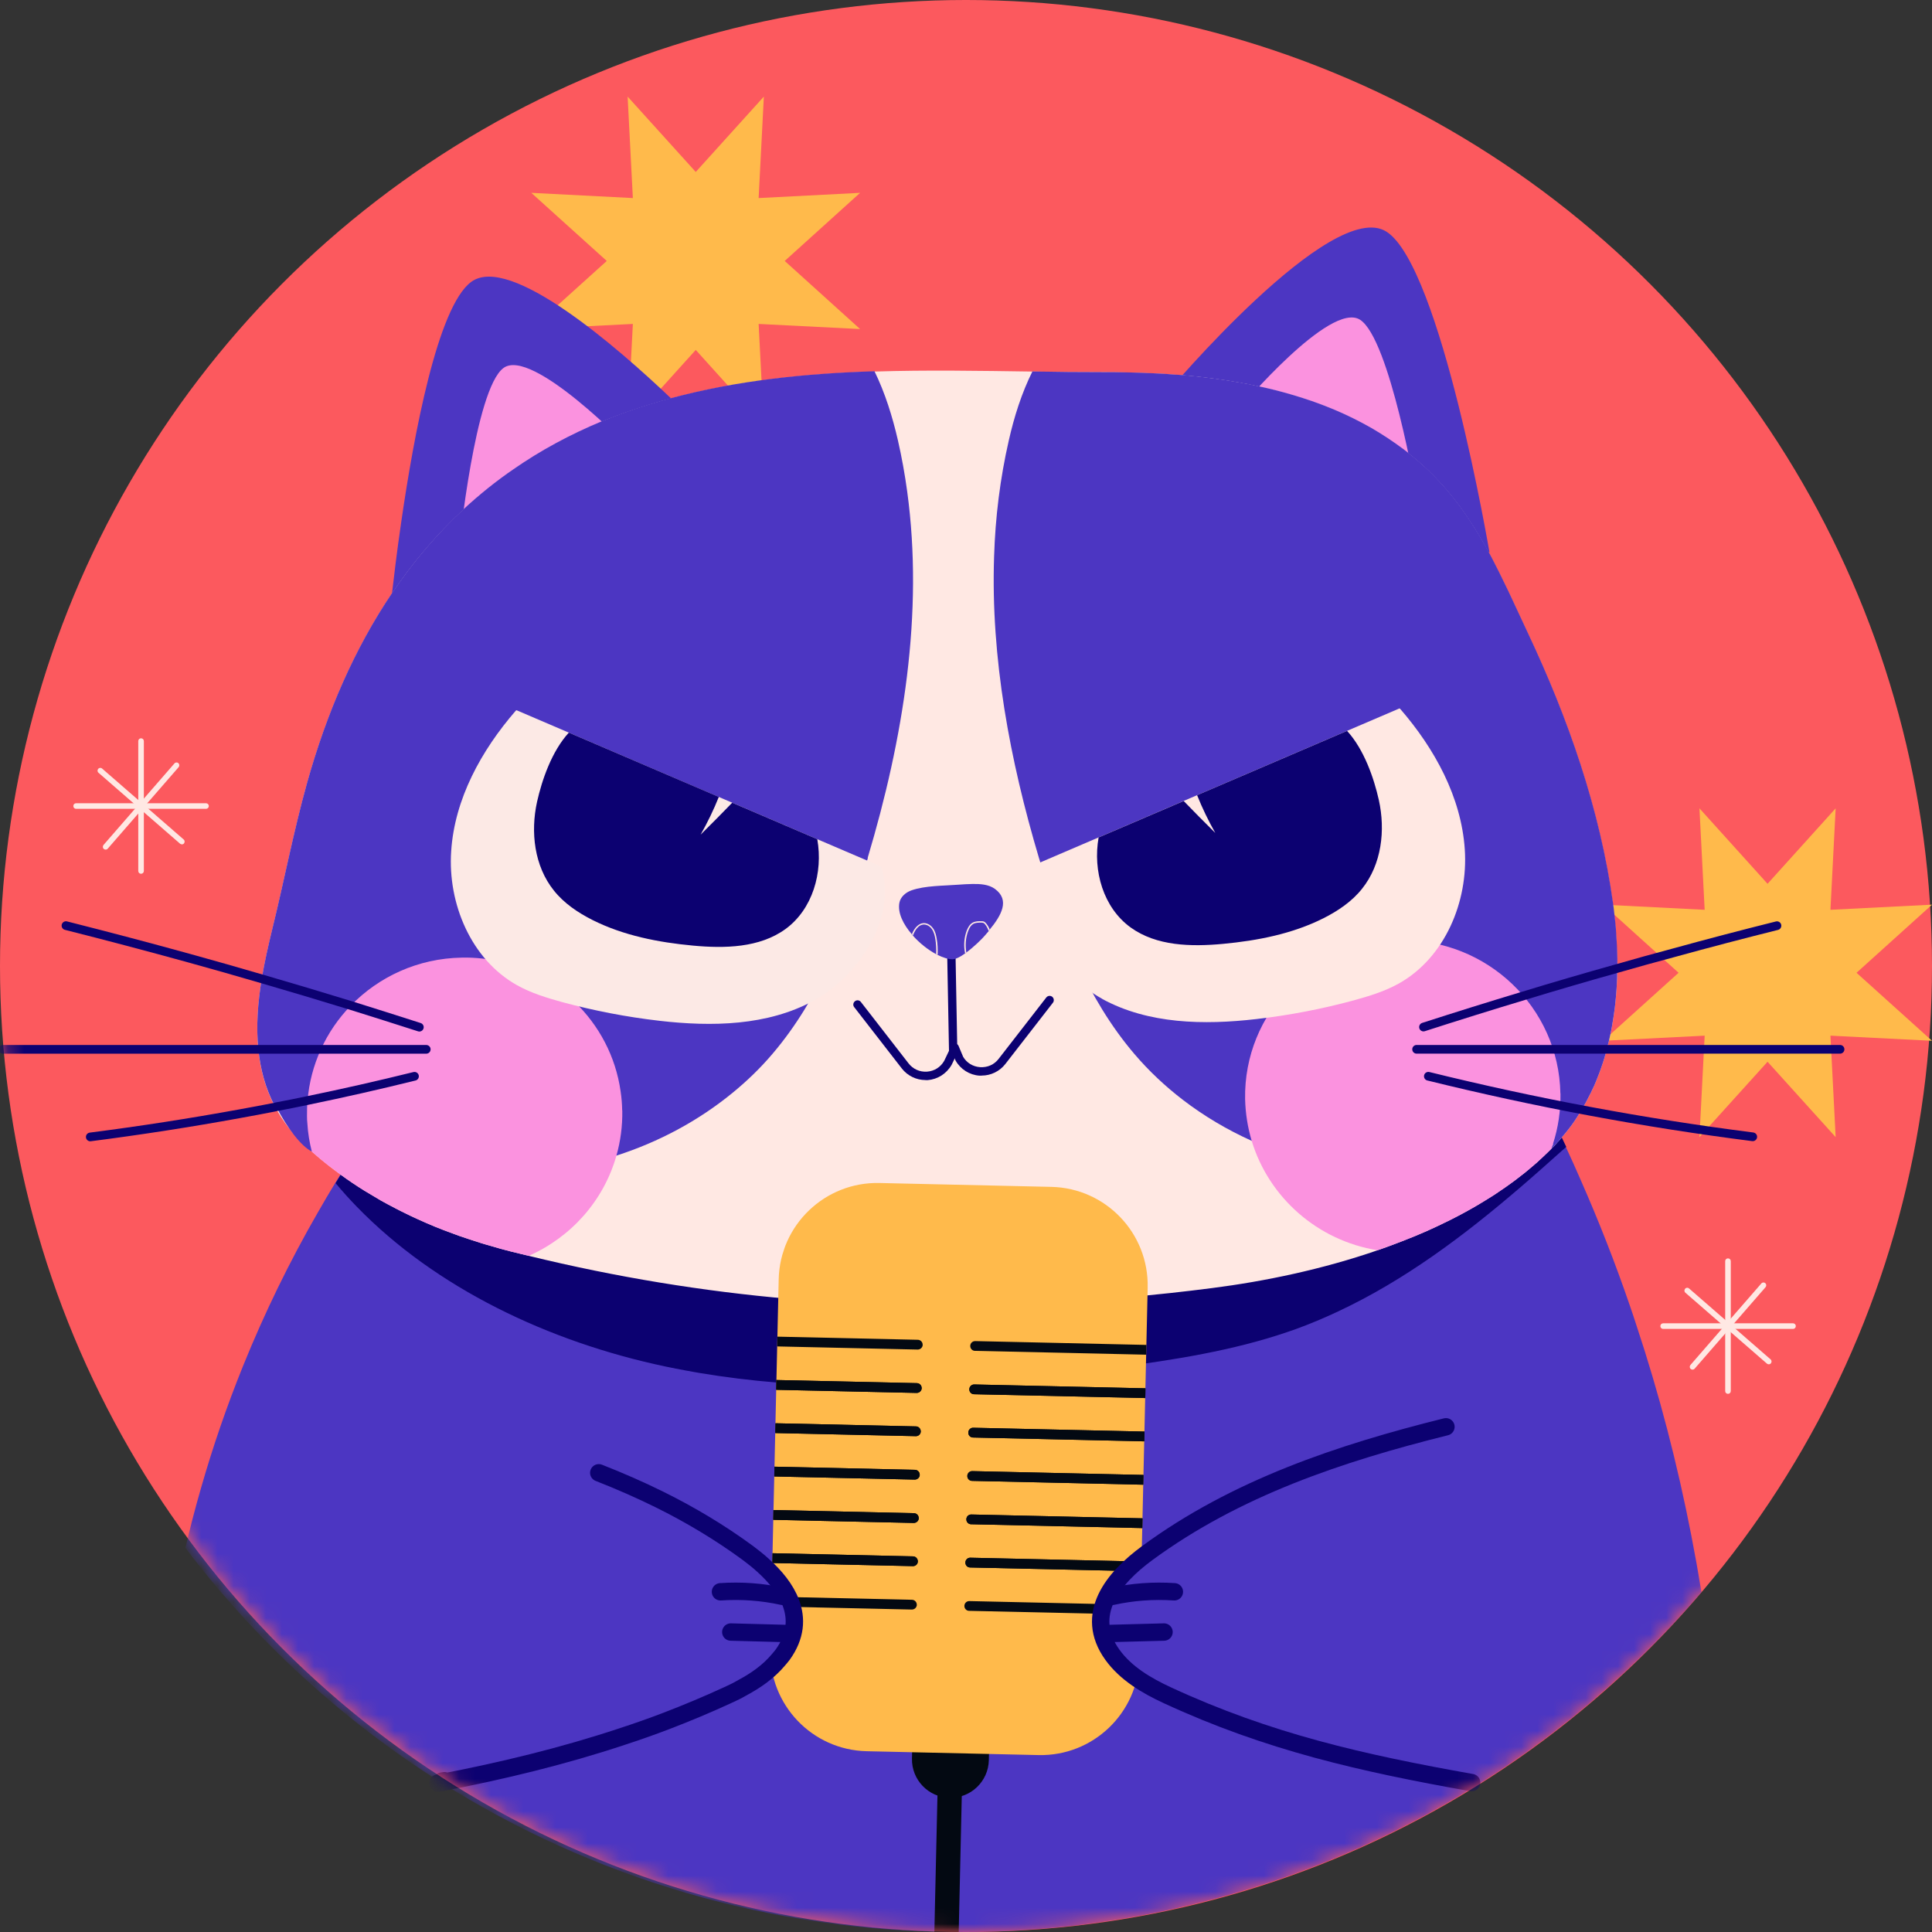 <svg width="120" height="120" viewBox="0 0 120 120" fill="none" xmlns="http://www.w3.org/2000/svg">
<rect x="0" y="0" width="120" height="120" fill="#333333" stroke="none"/>
<circle cx="60" cy="60" r="60" fill="#FC595E"/>
<path d="M43.214 10.681L47.444 6L47.12 12.302L53.422 11.978L48.74 16.208L53.422 20.438L47.12 20.12L47.444 26.422L43.214 21.734L38.983 26.422L39.308 20.12L33 20.438L37.687 16.208L33 11.978L39.308 12.302L38.983 6L43.214 10.681Z" fill="#FFBA4B"/>
<path d="M109.786 54.894L114.016 50.207L113.692 56.509L120 56.191L115.312 60.421L120 64.645L113.692 64.327L114.016 70.629L109.786 65.947L105.556 70.629L105.88 64.327L99.578 64.645L104.26 60.421L99.578 56.191L105.88 56.509L105.556 50.207L109.786 54.894Z" fill="#FFBA4B"/>
<mask id="mask0_5486_123418" style="mask-type:alpha" maskUnits="userSpaceOnUse" x="0" y="0" width="120" height="120">
<circle cx="60" cy="60" r="60" fill="#D9D9D9"/>
</mask>
<g mask="url(#mask0_5486_123418)">
<path d="M105.695 98.875C103.641 101.282 101.39 103.527 98.977 105.581C98.404 106.073 97.825 106.554 97.229 107.017C95.435 108.44 93.555 109.759 91.593 110.969C86.344 114.227 80.54 116.698 74.36 118.22C69.672 119.389 64.76 120.002 59.702 120.002C47.828 120.002 36.763 116.605 27.435 110.732H27.354C27.354 110.732 27.4 110.732 27.412 110.72C21.261 106.843 15.873 101.895 11.516 96.143C11.655 95.547 11.805 94.957 11.955 94.361C12.123 93.724 12.291 93.088 12.476 92.457C13.211 89.882 14.085 87.347 15.092 84.853C16.417 81.578 17.968 78.384 19.75 75.293C19.762 75.265 19.779 75.242 19.797 75.213C20.126 74.634 20.468 74.055 20.815 73.488C20.925 73.309 21.035 73.129 21.145 72.956C21.515 72.354 21.891 71.764 22.285 71.179C23.089 69.947 23.94 68.743 24.819 67.557L38.54 67.771L45.501 67.875L73.445 68.303L77.328 68.361L96.396 68.656C96.483 68.575 96.188 69.269 96.274 69.189C96.419 69.478 96.564 69.767 96.697 70.062C96.789 70.253 96.882 70.45 96.975 70.647C97.067 70.844 97.16 71.04 97.258 71.243C97.57 71.92 97.883 72.597 98.172 73.274C99.301 75.832 100.319 78.43 101.222 81.063C101.367 81.485 101.511 81.902 101.644 82.325C103.068 86.612 104.196 90.97 105.053 95.385C105.278 96.543 105.487 97.7 105.678 98.869L105.695 98.875Z" fill="#4C36C2"/>
<path d="M97.269 71.249C97.171 71.335 97.079 71.422 96.98 71.503C96.118 72.273 95.256 73.043 94.376 73.795C90.916 76.763 87.241 79.524 83.086 81.468C82.236 81.867 81.368 82.232 80.476 82.556C80.32 82.608 80.164 82.666 80.008 82.718C76.564 83.898 72.907 84.466 69.267 84.946C62.312 85.854 55.217 86.445 48.256 85.872H48.244C46.635 85.739 45.032 85.542 43.441 85.276C43.181 85.229 42.926 85.189 42.671 85.137H42.66C42.209 85.056 41.757 84.963 41.306 84.871C34.084 83.343 27.07 80.01 22.157 74.946C21.7 74.478 21.266 73.992 20.844 73.488C20.954 73.309 21.064 73.129 21.174 72.956C21.544 72.354 21.92 71.764 22.314 71.179C23.118 69.947 23.969 68.743 24.848 67.557L38.569 67.771L45.53 67.875L73.474 68.303L77.357 68.361L96.425 68.656C96.511 68.575 96.216 69.269 96.303 69.189C96.448 69.478 96.592 69.767 96.725 70.062C96.818 70.253 96.911 70.45 97.003 70.647C97.096 70.844 97.189 71.04 97.287 71.243L97.269 71.249Z" fill="#0C0171"/>
<path d="M43.58 26.621L42.318 27.35L24.246 37.812C24.246 37.812 24.281 37.459 24.35 36.846C24.46 35.891 24.645 34.311 24.917 32.454C25.71 26.974 27.186 19.052 29.263 17.512C31.653 15.736 38.366 21.592 41.676 24.74C42.833 25.845 43.574 26.615 43.574 26.615L43.58 26.621Z" fill="#4C36C2"/>
<path d="M28.521 33.963C28.521 33.963 29.499 24.172 31.27 22.858C33.035 21.544 39.1 27.84 39.1 27.84L28.521 33.963Z" fill="#FB92DF"/>
<path d="M92.514 34.31C92.514 34.31 89.505 16.568 86.12 14.392C82.734 12.217 72.457 24.433 72.457 24.433L92.514 34.31V34.31Z" fill="#4C36C2"/>
<path d="M87.978 30.758C87.978 30.758 86.328 21.053 84.477 19.861C82.625 18.669 77.006 25.353 77.006 25.353L87.978 30.758V30.758Z" fill="#FB92DF"/>
<path d="M100.453 60.154C100.453 60.576 100.436 61.004 100.407 61.427C100.378 61.809 100.349 62.185 100.303 62.561C100.286 62.7 100.268 62.839 100.245 62.978C100.216 63.186 100.187 63.394 100.147 63.597C100.147 63.597 100.147 63.608 100.147 63.62C100.106 63.857 100.06 64.089 100.008 64.32C100.008 64.338 100.008 64.355 99.996 64.366C99.967 64.523 99.933 64.679 99.886 64.829C99.857 64.951 99.829 65.067 99.799 65.182C99.707 65.541 99.603 65.9 99.475 66.253C99.429 66.386 99.389 66.513 99.337 66.641C99.337 66.664 99.325 66.687 99.314 66.704C99.256 66.861 99.192 67.022 99.128 67.173C99.059 67.358 98.972 67.538 98.885 67.711C98.845 67.804 98.804 67.896 98.752 67.983C98.596 68.307 98.428 68.614 98.237 68.926C98.156 69.065 98.069 69.204 97.983 69.343C97.786 69.661 97.566 69.962 97.329 70.257C97.219 70.396 97.109 70.523 96.993 70.657C96.929 70.749 96.843 70.842 96.761 70.929C96.733 70.957 96.709 70.981 96.686 71.015C96.582 71.131 96.472 71.241 96.362 71.345C96.229 71.484 96.096 71.611 95.957 71.739C95.847 71.849 95.737 71.953 95.621 72.051C95.523 72.155 95.419 72.248 95.309 72.335C95.205 72.422 95.101 72.514 94.996 72.601C94.979 72.618 94.962 72.636 94.945 72.647C94.788 72.775 94.644 72.896 94.481 73.018C94.204 73.237 93.926 73.446 93.637 73.648C93.399 73.816 93.162 73.978 92.919 74.14C92.746 74.256 92.572 74.366 92.398 74.47C92.236 74.569 92.068 74.673 91.901 74.771C91.883 74.788 91.866 74.8 91.843 74.811C91.617 74.945 91.391 75.072 91.154 75.205C90.795 75.408 90.425 75.599 90.055 75.784C89.58 76.021 89.088 76.252 88.602 76.472C88.168 76.663 87.734 76.843 87.283 77.016C87.098 77.091 86.907 77.161 86.716 77.236C86.334 77.381 85.952 77.525 85.558 77.659C82.162 78.833 78.568 79.586 75.258 80.008C74.407 80.118 73.568 80.216 72.723 80.309C70.189 80.587 67.671 80.795 65.172 80.922C54.327 81.501 43.726 80.656 32.852 78.006C32.459 77.913 32.066 77.815 31.672 77.716C31.279 77.618 30.891 77.508 30.503 77.392C30.283 77.335 30.069 77.265 29.855 77.201C29.415 77.063 28.975 76.918 28.536 76.767C28.397 76.721 28.264 76.663 28.131 76.617C27.384 76.351 26.655 76.05 25.937 75.72C25.683 75.604 25.434 75.489 25.191 75.367C24.983 75.269 24.774 75.159 24.56 75.049C24.404 74.968 24.259 74.892 24.109 74.811C23.808 74.655 23.507 74.482 23.218 74.302C23.027 74.192 22.836 74.077 22.645 73.961C22.136 73.643 21.649 73.319 21.169 72.966C21.146 72.948 21.117 72.931 21.1 72.913C20.891 72.763 20.683 72.607 20.475 72.445C20.099 72.155 19.734 71.849 19.381 71.536C19.248 71.432 19.115 71.311 18.993 71.201C18.177 70.442 17.558 69.627 17.101 68.776C17.089 68.753 17.072 68.73 17.061 68.707C16.482 67.601 16.169 66.415 16.048 65.194C15.897 63.776 16.013 62.306 16.256 60.813C16.424 59.812 16.65 58.805 16.893 57.804C17.645 54.755 18.229 51.659 19.08 48.621C20.29 44.298 22.014 40.317 24.346 36.862C25.637 34.941 27.118 33.193 28.808 31.631C29.774 30.74 30.804 29.906 31.904 29.154C33.564 28.002 35.387 27.013 37.378 26.185C38.043 25.913 38.738 25.653 39.449 25.416C39.988 25.236 40.537 25.069 41.075 24.912C41.272 24.86 41.475 24.802 41.672 24.75C45.821 23.639 50.057 23.211 54.316 23.078C57.568 22.974 60.831 23.032 64.107 23.078C65.611 23.107 67.104 23.118 68.603 23.118C69.002 23.118 69.402 23.118 69.807 23.13C70.559 23.142 71.323 23.171 72.081 23.211C72.226 23.211 72.37 23.228 72.515 23.24C72.822 23.257 73.14 23.28 73.447 23.304C74.309 23.379 75.165 23.477 76.022 23.605C76.224 23.639 76.427 23.662 76.629 23.703C77.162 23.79 77.694 23.888 78.215 24.01C78.371 24.044 78.527 24.079 78.684 24.114C79.338 24.264 79.986 24.444 80.622 24.64C80.819 24.698 81.022 24.768 81.213 24.831C81.363 24.878 81.508 24.93 81.652 24.982C82.48 25.277 83.284 25.613 84.071 26.006C84.436 26.185 84.8 26.382 85.159 26.585C85.877 27.001 86.565 27.459 87.231 27.962C87.306 28.02 87.387 28.084 87.462 28.141C87.532 28.193 87.601 28.251 87.671 28.309C87.769 28.384 87.862 28.465 87.96 28.546C88.336 28.865 88.695 29.195 89.03 29.536C89.204 29.715 89.378 29.895 89.545 30.074C89.603 30.138 89.661 30.207 89.719 30.277C89.829 30.398 89.933 30.52 90.037 30.653C90.141 30.78 90.246 30.902 90.344 31.035C90.442 31.162 90.541 31.289 90.639 31.417C90.83 31.683 91.021 31.949 91.2 32.221C91.49 32.649 91.762 33.083 92.022 33.529C92.167 33.778 92.311 34.032 92.445 34.287C92.555 34.484 92.659 34.686 92.763 34.889C92.867 35.091 92.971 35.294 93.075 35.502C93.278 35.913 93.48 36.324 93.683 36.746C94.082 37.591 94.481 38.453 94.892 39.339C97.392 44.645 99.36 50.264 100.17 56.091C100.205 56.329 100.234 56.566 100.257 56.809C100.274 56.948 100.291 57.075 100.303 57.208C100.332 57.457 100.355 57.712 100.367 57.966C100.384 58.215 100.401 58.475 100.413 58.724C100.413 58.805 100.425 58.892 100.425 58.973C100.442 59.367 100.448 59.766 100.436 60.159L100.453 60.154Z" fill="#FFE8E3"/>
<path d="M53.905 53.294C52.603 57.64 50.936 61.992 47.979 65.458C47.233 66.338 46.399 67.142 45.508 67.871C43.384 69.613 40.919 70.932 38.286 71.777C35.943 72.53 33.477 72.912 31.018 72.883C28.038 72.859 25.075 72.252 22.297 71.175C21.933 71.031 21.574 70.886 21.215 70.73C20.538 70.441 20.099 71.876 19.369 71.523C18.721 71.21 17.83 70.059 17.159 68.739C17.124 68.722 17.095 68.704 17.061 68.687C16.482 67.582 16.169 66.396 16.048 65.175C15.897 63.757 16.013 62.287 16.256 60.794C16.424 59.793 16.65 58.786 16.893 57.785C17.645 54.735 18.229 51.639 19.08 48.601C20.29 44.279 22.014 40.297 24.346 36.843C25.637 34.921 27.118 33.174 28.808 31.611C29.774 30.72 30.804 29.887 31.904 29.135C33.564 27.983 35.387 26.994 37.378 26.166C38.043 25.894 38.738 25.634 39.449 25.396C39.988 25.217 40.537 25.049 41.075 24.893C41.272 24.841 41.475 24.783 41.672 24.731C45.821 23.62 50.057 23.192 54.316 23.059C54.975 24.407 55.432 25.877 55.768 27.335C56.011 28.394 56.202 29.459 56.347 30.523C57.383 38.098 56.098 45.916 53.893 53.283L53.905 53.294Z" fill="#4C36C2"/>
<path d="M100.453 60.154C100.453 60.576 100.436 61.005 100.407 61.427C100.378 61.809 100.349 62.185 100.303 62.561C100.285 62.7 100.268 62.839 100.245 62.978C100.216 63.186 100.187 63.394 100.146 63.597C100.146 63.597 100.146 63.608 100.146 63.62C100.106 63.857 100.06 64.089 100.008 64.32C100.008 64.338 100.008 64.355 99.996 64.367C99.967 64.523 99.932 64.679 99.886 64.829C99.857 64.951 99.828 65.067 99.799 65.183C99.707 65.541 99.603 65.9 99.475 66.253C99.429 66.386 99.388 66.513 99.336 66.641C99.336 66.664 99.325 66.687 99.313 66.704C99.255 66.861 99.192 67.023 99.128 67.173C99.058 67.358 98.972 67.538 98.885 67.711C98.844 67.804 98.804 67.897 98.752 67.983C98.596 68.307 98.428 68.614 98.237 68.927C98.156 69.065 98.069 69.204 97.982 69.343C97.785 69.662 97.566 69.962 97.328 70.257C97.218 70.396 97.108 70.524 96.993 70.657C96.929 70.749 96.767 70.929 96.686 71.016C95.876 71.832 96.559 71.016 96.46 71.056C93.59 72.219 90.517 72.867 87.416 72.896C84.1 72.937 80.772 72.231 77.757 70.865C76.23 70.177 74.789 69.326 73.469 68.313C72.376 67.474 71.357 66.519 70.46 65.466C67.503 62 65.831 57.648 64.535 53.302C62.724 47.226 61.531 40.855 61.745 34.559C61.821 32.134 62.116 29.727 62.66 27.349C62.99 25.89 63.453 24.421 64.124 23.072C65.628 23.101 67.121 23.113 68.62 23.113C69.019 23.113 69.419 23.113 69.824 23.124C70.576 23.136 71.34 23.165 72.098 23.205C72.243 23.205 72.387 23.223 72.532 23.234C72.839 23.252 73.157 23.275 73.464 23.298C74.326 23.373 75.182 23.472 76.039 23.599C76.241 23.634 76.444 23.657 76.646 23.697C77.179 23.784 77.711 23.882 78.232 24.004C78.388 24.039 78.544 24.073 78.701 24.108C79.355 24.259 80.003 24.438 80.639 24.635C80.836 24.693 81.039 24.762 81.23 24.826C81.38 24.872 81.525 24.924 81.669 24.976C82.497 25.271 83.301 25.607 84.088 26C84.453 26.18 84.817 26.377 85.176 26.579C85.894 26.996 86.582 27.453 87.248 27.956C87.323 28.014 87.404 28.078 87.479 28.136C87.549 28.188 87.618 28.246 87.688 28.303C87.786 28.379 87.879 28.46 87.977 28.541C88.353 28.859 88.712 29.189 89.047 29.53C89.221 29.71 89.395 29.889 89.562 30.069C89.62 30.132 89.678 30.202 89.736 30.271C89.846 30.392 89.95 30.514 90.054 30.647C90.159 30.774 90.263 30.896 90.361 31.029C90.459 31.156 90.558 31.284 90.656 31.411C90.847 31.677 91.038 31.943 91.218 32.215C91.507 32.644 91.779 33.078 92.039 33.523C92.184 33.772 92.329 34.027 92.462 34.281C92.572 34.478 92.676 34.681 92.78 34.883C92.884 35.086 92.988 35.288 93.092 35.496C93.295 35.907 93.498 36.318 93.7 36.741C94.099 37.586 94.499 38.448 94.909 39.333C97.409 44.639 99.377 50.258 100.187 56.086C100.222 56.323 100.251 56.56 100.274 56.803C100.291 56.942 100.308 57.069 100.32 57.203C100.349 57.451 100.372 57.706 100.384 57.961C100.401 58.209 100.418 58.47 100.43 58.719C100.43 58.8 100.442 58.886 100.442 58.968C100.459 59.361 100.465 59.76 100.453 60.154V60.154Z" fill="#4C36C2"/>
<path d="M38.651 68.97C38.668 69.948 38.541 70.891 38.286 71.782C37.499 74.566 35.48 76.84 32.841 78.003C32.447 77.91 32.054 77.812 31.66 77.714C31.267 77.615 30.879 77.505 30.491 77.389C30.271 77.332 30.057 77.262 29.843 77.199C29.404 77.06 28.964 76.915 28.524 76.765C28.385 76.718 28.252 76.66 28.119 76.614C27.372 76.348 26.643 76.047 25.926 75.717C25.671 75.601 25.422 75.486 25.179 75.364C24.971 75.266 24.762 75.156 24.548 75.046C24.392 74.965 24.247 74.89 24.097 74.809C23.796 74.652 23.495 74.479 23.206 74.299C23.015 74.189 22.824 74.074 22.633 73.958C22.124 73.64 21.638 73.316 21.157 72.963C21.134 72.945 21.105 72.928 21.088 72.911C20.88 72.76 20.671 72.604 20.463 72.442C20.087 72.153 19.722 71.846 19.369 71.533C19.225 70.966 19.126 70.382 19.091 69.78C19.074 69.635 19.068 69.485 19.068 69.334C19.068 69.004 19.068 68.686 19.103 68.368C19.19 67.245 19.479 66.175 19.925 65.191C20.382 64.178 21.018 63.252 21.782 62.465C23.524 60.666 25.96 59.526 28.674 59.48C29.108 59.468 29.537 59.491 29.953 59.537C32.175 59.775 34.178 60.764 35.7 62.234C37.204 63.687 38.24 65.614 38.547 67.784C38.605 68.171 38.639 68.576 38.645 68.976L38.651 68.97Z" fill="#FB92DF"/>
<path d="M96.924 67.91C96.941 68.998 96.779 70.057 96.461 71.04C96.432 71.139 96.391 71.237 96.362 71.347C96.362 71.347 96.357 71.347 96.357 71.353C93.567 74.188 89.696 76.237 85.559 77.655C81.844 77.059 78.811 74.385 77.746 70.861C77.498 70.039 77.359 69.171 77.336 68.269C77.237 62.916 81.543 58.5 86.948 58.402C92.352 58.304 96.82 62.563 96.918 67.915L96.924 67.91Z" fill="#FB92DF"/>
<path d="M59.205 65.538C59.061 65.538 58.944 65.426 58.944 65.282L58.832 59.266C58.832 59.123 58.944 59 59.088 59C59.232 59 59.349 59.112 59.349 59.256L59.461 65.272C59.461 65.415 59.349 65.538 59.205 65.538Z" fill="#0C0171"/>
<path d="M57.484 67.084C56.908 67.084 56.365 66.817 56.013 66.364L53.056 62.555C52.965 62.443 52.987 62.278 53.104 62.187C53.216 62.096 53.381 62.118 53.472 62.235L56.429 66.045C56.706 66.402 57.127 66.594 57.58 66.562C58.033 66.53 58.422 66.284 58.646 65.89L59.013 65.123C59.077 64.99 59.237 64.936 59.365 65C59.498 65.064 59.551 65.219 59.487 65.352L59.109 66.135C58.789 66.695 58.235 67.041 57.612 67.089C57.569 67.089 57.521 67.089 57.479 67.089L57.484 67.084Z" fill="#0C0171"/>
<path d="M60.973 66.811C60.931 66.811 60.883 66.811 60.84 66.811C60.217 66.769 59.663 66.417 59.353 65.874L59.055 65.176C58.996 65.042 59.06 64.888 59.194 64.829C59.327 64.771 59.481 64.829 59.54 64.968L59.822 65.639C60.035 66.007 60.424 66.252 60.877 66.284C61.336 66.311 61.751 66.129 62.028 65.767L64.986 61.957C65.076 61.84 65.241 61.824 65.353 61.909C65.465 62 65.486 62.165 65.401 62.277L62.444 66.087C62.087 66.545 61.543 66.806 60.973 66.806V66.811Z" fill="#0C0171"/>
<path d="M61.473 57.752C61.473 57.752 61.433 57.804 61.409 57.833C61.328 57.931 61.242 58.03 61.155 58.128C60.975 58.337 60.489 58.817 60.015 59.164C59.992 59.187 59.963 59.205 59.94 59.222C59.65 59.43 59.361 59.581 59.164 59.581C58.898 59.581 58.574 59.482 58.233 59.309C58.204 59.297 58.175 59.28 58.14 59.262C57.642 58.996 57.121 58.585 56.699 58.111C56.676 58.088 56.653 58.059 56.635 58.03C56.103 57.411 55.75 56.705 55.86 56.085C55.924 55.715 56.248 55.431 56.606 55.304C57.446 55.003 58.62 55.021 59.506 54.951C59.806 54.928 60.107 54.911 60.408 54.905C60.889 54.899 61.409 54.928 61.797 55.212C62.735 55.9 62.208 56.843 61.467 57.746L61.473 57.752Z" fill="#4C36C2"/>
<path d="M58.238 59.308C58.238 59.308 58.18 59.279 58.145 59.261C58.163 58.943 58.145 58.625 58.093 58.312C58.058 58.11 58.006 57.878 57.873 57.699C57.74 57.508 57.526 57.404 57.335 57.427C57.092 57.456 56.93 57.67 56.855 57.791C56.791 57.89 56.745 58 56.704 58.11C56.681 58.087 56.658 58.058 56.641 58.029C56.675 57.93 56.722 57.832 56.779 57.745C56.866 57.612 57.051 57.375 57.324 57.34C57.549 57.311 57.792 57.433 57.948 57.653C58.093 57.849 58.145 58.092 58.18 58.301C58.238 58.636 58.255 58.972 58.238 59.308V59.308Z" fill="#FFE8E3"/>
<path d="M61.473 57.751C61.473 57.751 61.432 57.803 61.409 57.832C61.357 57.682 61.282 57.531 61.183 57.41C61.154 57.375 61.126 57.346 61.091 57.329C61.05 57.311 60.998 57.311 60.952 57.306C60.767 57.306 60.593 57.306 60.449 57.387C60.315 57.468 60.217 57.606 60.13 57.838C59.974 58.26 59.945 58.723 60.02 59.163C59.997 59.186 59.968 59.204 59.945 59.221C59.847 58.752 59.876 58.26 60.043 57.809C60.107 57.647 60.205 57.427 60.408 57.311C60.582 57.213 60.796 57.213 60.958 57.219C61.01 57.219 61.074 57.219 61.126 57.248C61.178 57.271 61.218 57.317 61.253 57.358C61.351 57.473 61.426 57.612 61.478 57.751H61.473Z" fill="#FFE8E3"/>
<path d="M87.988 65.174H96.466H99.799H112.165H114.289" stroke="#0C0171" stroke-width="0.54" stroke-linecap="round" stroke-linejoin="round"/>
<path d="M110.371 57.496C108.218 58.034 106.071 58.596 103.93 59.186C102.767 59.498 101.604 59.817 100.447 60.152C98.502 60.696 96.564 61.263 94.631 61.853C92.554 62.478 90.482 63.127 88.416 63.792" stroke="#0C0171" stroke-width="0.54" stroke-linecap="round" stroke-linejoin="round"/>
<path d="M88.717 66.848C95.354 68.485 102.084 69.747 108.866 70.609" stroke="#0C0171" stroke-width="0.54" stroke-linecap="round" stroke-linejoin="round"/>
<path d="M26.475 65.176H19.93H16.047H13.073H0.18" stroke="#0C0171" stroke-width="0.54" stroke-linecap="round" stroke-linejoin="round"/>
<path d="M26.047 63.8C24.629 63.343 23.211 62.897 21.788 62.451C19.947 61.884 18.107 61.335 16.255 60.796C14.768 60.362 13.275 59.934 11.782 59.523C9.224 58.817 6.661 58.14 4.097 57.492" stroke="#0C0171" stroke-width="0.54" stroke-linecap="round" stroke-linejoin="round"/>
<path d="M25.745 66.85C23.541 67.394 21.33 67.897 19.108 68.354C18.466 68.493 17.812 68.62 17.164 68.742C17.164 68.742 17.123 68.759 17.106 68.759C16.365 68.904 15.63 69.043 14.889 69.176C11.811 69.737 8.715 70.218 5.607 70.617" stroke="#0C0171" stroke-width="0.54" stroke-linecap="round" stroke-linejoin="round"/>
<g clip-path="url(#clip0_5486_123418)">
<path d="M50.542 62.151C47.672 63.721 44.209 63.778 40.958 63.403C38.92 63.168 36.902 62.779 34.926 62.245C33.957 61.978 32.987 61.682 32.108 61.19C29.261 59.592 27.802 56.123 28.024 52.869C28.235 49.62 29.896 46.611 32.032 44.145L32.079 44.112L35.331 45.505L50.763 52.124L54.734 53.825C55.727 56.934 53.402 60.576 50.537 62.156L50.542 62.151Z" fill="#FCE9E5"/>
<path d="M48.778 57.712C47.168 58.874 45.018 58.916 43.042 58.733C40.887 58.532 38.728 58.11 36.803 57.144C35.895 56.685 35.029 56.104 34.399 55.307C33.185 53.792 32.941 51.683 33.359 49.794C33.66 48.453 34.267 46.667 35.331 45.504L44.647 49.498C44.327 50.3 43.946 51.083 43.517 51.842C44.214 51.153 44.839 50.52 45.479 49.859L50.763 52.124C51.13 54.196 50.471 56.483 48.778 57.712V57.712Z" fill="#0C0171"/>
<path d="M68.458 62.044C71.328 63.614 74.791 63.67 78.042 63.295C80.08 63.061 82.098 62.672 84.074 62.137C85.043 61.87 86.013 61.575 86.892 61.083C89.739 59.484 91.198 56.015 90.981 52.762C90.765 49.513 89.109 46.499 86.972 44.033L86.925 44L83.674 45.392L68.242 52.011L64.271 53.713C63.273 56.821 65.602 60.464 68.468 62.044H68.458Z" fill="#FFE8E3"/>
<path d="M70.223 57.604C71.832 58.767 73.982 58.809 75.958 58.626C78.113 58.425 80.272 58.003 82.197 57.037C83.105 56.578 83.971 55.996 84.601 55.199C85.815 53.685 86.06 51.575 85.641 49.686C85.34 48.346 84.733 46.56 83.669 45.397L74.354 49.391C74.674 50.193 75.055 50.975 75.483 51.735C74.787 51.046 74.161 50.413 73.521 49.752L68.237 52.016C67.87 54.088 68.529 56.376 70.223 57.604V57.604Z" fill="#0C0171"/>
</g>
<g clip-path="url(#clip1_5486_123418)">
<path d="M58.977 111.664C57.659 111.633 56.613 110.54 56.644 109.222L56.69 107.096L61.465 107.204L61.419 109.33C61.388 110.648 60.295 111.695 58.977 111.664Z" fill="#030912"/>
<path d="M59.293 131.307L57.782 131.143L58.224 111.659L58.261 110.011L59.772 110.023L59.736 111.641L59.293 131.307Z" fill="#030912"/>
<path d="M65.301 73.719L54.624 73.478C51.244 73.402 48.442 76.081 48.366 79.461L47.847 102.513C47.772 105.893 50.45 108.695 53.83 108.771L64.508 109.011C67.888 109.087 70.69 106.408 70.766 103.028L71.284 79.977C71.36 76.596 68.682 73.794 65.301 73.719Z" fill="#FFBA4B"/>
<path d="M57.311 83.523C57.309 83.693 57.166 83.826 56.996 83.824L48.273 83.629L48.285 83.022L57.008 83.216C57.178 83.219 57.311 83.362 57.307 83.522L57.311 83.523Z" fill="#030912"/>
<path d="M57.248 86.217C57.246 86.386 57.103 86.519 56.933 86.517L48.21 86.323L48.222 85.715L56.945 85.909C57.115 85.912 57.249 86.051 57.245 86.216L57.248 86.217Z" fill="#030912"/>
<path d="M57.248 86.217C57.246 86.386 57.103 86.519 56.933 86.517L48.21 86.323L48.222 85.715L56.945 85.909C57.115 85.912 57.249 86.051 57.245 86.216L57.248 86.217Z" fill="#030912"/>
<path d="M57.19 88.911C57.188 89.081 57.045 89.21 56.877 89.203L48.154 89.009L48.166 88.401L56.889 88.596C57.059 88.598 57.192 88.741 57.19 88.911V88.911Z" fill="#030912"/>
<path d="M57.19 88.911C57.188 89.081 57.045 89.21 56.877 89.203L48.154 89.009L48.166 88.401L56.889 88.596C57.059 88.598 57.192 88.741 57.19 88.911V88.911Z" fill="#030912"/>
<path d="M57.128 91.6C57.126 91.769 56.983 91.902 56.813 91.9L48.09 91.706L48.102 91.098L56.825 91.293C56.995 91.295 57.128 91.438 57.124 91.598L57.128 91.6Z" fill="#030912"/>
<path d="M57.128 91.6C57.126 91.769 56.983 91.902 56.813 91.9L48.09 91.706L48.102 91.098L56.825 91.293C56.995 91.295 57.128 91.438 57.124 91.598L57.128 91.6Z" fill="#030912"/>
<path d="M57.066 94.293C57.063 94.463 56.92 94.596 56.751 94.593L48.027 94.399L48.039 93.791L56.763 93.986C56.932 93.988 57.067 94.127 57.062 94.292L57.066 94.293Z" fill="#030912"/>
<path d="M57.066 94.293C57.063 94.463 56.92 94.596 56.751 94.593L48.027 94.399L48.039 93.791L56.763 93.986C56.932 93.988 57.067 94.127 57.062 94.292L57.066 94.293Z" fill="#030912"/>
<path d="M57.008 96.983C57.006 97.153 56.864 97.282 56.695 97.276L47.972 97.081L47.984 96.473L56.708 96.668C56.877 96.67 57.01 96.813 57.008 96.983V96.983Z" fill="#030912"/>
<path d="M57.008 96.983C57.006 97.153 56.864 97.282 56.695 97.276L47.972 97.081L47.984 96.473L56.708 96.668C56.877 96.67 57.01 96.813 57.008 96.983V96.983Z" fill="#030912"/>
<path d="M56.947 99.672C56.944 99.842 56.801 99.975 56.632 99.972L47.908 99.778L47.92 99.17L56.644 99.365C56.813 99.367 56.946 99.51 56.943 99.671L56.947 99.672Z" fill="#030912"/>
<path d="M71.206 83.534L71.193 84.142L60.557 83.904C60.387 83.902 60.258 83.76 60.264 83.591C60.269 83.427 60.404 83.295 60.573 83.297L71.209 83.535L71.206 83.534Z" fill="#030912"/>
<path d="M71.147 86.228L71.135 86.836L60.498 86.598C60.329 86.596 60.2 86.454 60.206 86.286C60.212 86.117 60.345 85.99 60.514 85.992L71.151 86.23L71.147 86.228Z" fill="#030912"/>
<path d="M71.147 86.228L71.135 86.836L60.498 86.598C60.329 86.596 60.2 86.454 60.206 86.286C60.212 86.117 60.345 85.99 60.514 85.992L71.151 86.23L71.147 86.228Z" fill="#030912"/>
<path d="M71.085 88.917L71.073 89.525L60.437 89.287C60.267 89.285 60.141 89.148 60.143 88.979C60.145 88.809 60.285 88.675 60.449 88.68L71.085 88.917V88.917Z" fill="#030912"/>
<path d="M71.085 88.917L71.073 89.525L60.437 89.287C60.267 89.285 60.141 89.148 60.143 88.979C60.145 88.809 60.285 88.675 60.449 88.68L71.085 88.917V88.917Z" fill="#030912"/>
<path d="M71.023 91.61L71.01 92.218L60.374 91.98C60.205 91.978 60.075 91.836 60.082 91.668C60.087 91.503 60.221 91.371 60.39 91.374L71.027 91.611L71.023 91.61Z" fill="#030912"/>
<path d="M71.023 91.61L71.01 92.218L60.374 91.98C60.205 91.978 60.075 91.836 60.082 91.668C60.087 91.503 60.221 91.371 60.39 91.374L71.027 91.611L71.023 91.61Z" fill="#030912"/>
<path d="M70.964 94.304L70.952 94.912L60.315 94.674C60.146 94.672 60.017 94.53 60.023 94.362C60.025 94.192 60.162 94.066 60.331 94.068L70.968 94.306L70.964 94.304Z" fill="#030912"/>
<path d="M70.964 94.304L70.952 94.912L60.315 94.674C60.146 94.672 60.017 94.53 60.023 94.362C60.025 94.192 60.162 94.066 60.331 94.068L70.968 94.306L70.964 94.304Z" fill="#030912"/>
<path d="M70.904 96.99L70.892 97.597L60.255 97.359C60.086 97.357 59.959 97.221 59.962 97.051C59.964 96.881 60.103 96.747 60.267 96.752L70.904 96.99Z" fill="#030912"/>
<path d="M70.904 96.99L70.892 97.597L60.255 97.359C60.086 97.357 59.959 97.221 59.962 97.051C59.964 96.881 60.103 96.747 60.267 96.752L70.904 96.99Z" fill="#030912"/>
<path d="M70.841 99.682L70.829 100.29L60.193 100.052C60.023 100.05 59.894 99.908 59.9 99.74C59.905 99.575 60.039 99.444 60.209 99.446L70.845 99.684L70.841 99.682Z" fill="#030912"/>
</g>
<path d="M37.434 91.828C37.434 91.828 50.373 96.978 49.389 101.295C48.406 105.612 37.15 108.257 37.15 108.257L37.434 91.828V91.828Z" fill="#4C36C2"/>
<path d="M80.251 91.828C80.251 91.828 67.312 96.978 68.296 101.295C69.279 105.612 80.535 108.257 80.535 108.257L80.251 91.828V91.828Z" fill="#4C36C2"/>
<path d="M27.447 110.627C28.083 110.511 26.723 110.858 27.36 110.731C27.383 110.731 27.406 110.731 27.418 110.719C31.22 109.985 34.958 109.082 38.609 107.872C39.547 107.566 40.473 107.242 41.393 106.889C42.672 106.397 43.939 105.87 45.189 105.292C45.224 105.274 45.258 105.257 45.293 105.245C45.553 105.124 45.808 105.002 46.057 104.857C46.08 104.857 46.097 104.84 46.115 104.823C46.954 104.377 47.741 103.822 48.343 103.104C48.441 102.994 48.528 102.884 48.615 102.774C49.436 101.629 49.494 100.541 49.118 99.545C48.8 98.695 48.152 97.908 47.399 97.231C47.104 96.959 46.78 96.704 46.456 96.461C44.714 95.182 42.88 94.088 40.976 93.145C39.738 92.532 38.476 91.982 37.191 91.478" stroke="#0C0171" stroke-width="1.08" stroke-linecap="round" stroke-linejoin="round"/>
<path d="M44.75 98.869C46.04 98.782 47.343 98.875 48.61 99.153" stroke="#0C0171" stroke-width="1.08" stroke-linecap="round" stroke-linejoin="round"/>
<path d="M45.391 101.369C46.641 101.404 47.891 101.433 49.135 101.468" stroke="#0C0171" stroke-width="1.08" stroke-linecap="round" stroke-linejoin="round"/>
<path d="M89.81 88.621C83.225 90.259 76.755 92.423 71.252 96.468C69.157 98.007 67.288 100.27 69.093 102.781C69.927 103.939 71.211 104.697 72.513 105.299C78.78 108.198 84.596 109.511 91.407 110.721" stroke="#0C0171" stroke-width="1.08" stroke-linecap="round" stroke-linejoin="round"/>
<path d="M72.942 98.869C71.651 98.782 70.349 98.875 69.082 99.153" stroke="#0C0171" stroke-width="1.08" stroke-linecap="round" stroke-linejoin="round"/>
<path d="M72.299 101.369C71.049 101.404 69.799 101.433 68.555 101.468" stroke="#0C0171" stroke-width="1.08" stroke-linecap="round" stroke-linejoin="round"/>
</g>
<path d="M8.761 54.271C8.663 54.271 8.588 54.196 8.588 54.098V46.031C8.588 45.933 8.663 45.857 8.761 45.857C8.86 45.857 8.935 45.933 8.935 46.031V54.098C8.935 54.196 8.86 54.271 8.761 54.271Z" fill="#FFE8E3"/>
<path d="M12.795 50.238H4.728C4.63 50.238 4.555 50.163 4.555 50.064C4.555 49.966 4.63 49.891 4.728 49.891H12.795C12.893 49.891 12.969 49.966 12.969 50.064C12.969 50.163 12.893 50.238 12.795 50.238Z" fill="#FFE8E3"/>
<path d="M6.564 52.771C6.523 52.771 6.483 52.76 6.448 52.731C6.373 52.667 6.367 52.557 6.43 52.482L10.834 47.419C10.898 47.343 11.008 47.337 11.077 47.401C11.152 47.465 11.158 47.575 11.095 47.65L6.691 52.713C6.656 52.754 6.61 52.771 6.558 52.771H6.564Z" fill="#FFE8E3"/>
<path d="M11.297 52.442C11.256 52.442 11.216 52.43 11.181 52.401L6.118 47.998C6.043 47.934 6.037 47.824 6.1 47.755C6.164 47.679 6.274 47.673 6.343 47.737L11.407 52.141C11.482 52.205 11.488 52.315 11.424 52.39C11.389 52.43 11.343 52.447 11.291 52.447L11.297 52.442Z" fill="#FFE8E3"/>
<path d="M107.328 86.574C107.23 86.574 107.155 86.499 107.155 86.4V78.334C107.155 78.235 107.23 78.16 107.328 78.16C107.427 78.16 107.502 78.235 107.502 78.334V86.4C107.502 86.499 107.427 86.574 107.328 86.574Z" fill="#FFE8E3"/>
<path d="M111.367 82.541H103.301C103.202 82.541 103.127 82.465 103.127 82.367C103.127 82.269 103.202 82.193 103.301 82.193H111.367C111.466 82.193 111.541 82.269 111.541 82.367C111.541 82.465 111.466 82.541 111.367 82.541Z" fill="#FFE8E3"/>
<path d="M105.13 85.07C105.089 85.07 105.049 85.058 105.014 85.03C104.939 84.966 104.933 84.856 104.997 84.781L109.401 79.717C109.464 79.642 109.574 79.636 109.644 79.7C109.719 79.764 109.725 79.874 109.661 79.949L105.257 85.012C105.223 85.053 105.176 85.07 105.124 85.07H105.13Z" fill="#FFE8E3"/>
<path d="M109.863 84.739C109.823 84.739 109.782 84.727 109.748 84.698L104.684 80.294C104.609 80.231 104.603 80.121 104.667 80.046C104.73 79.97 104.84 79.965 104.91 80.028L109.973 84.432C110.048 84.496 110.054 84.606 109.991 84.681C109.956 84.721 109.91 84.739 109.858 84.739H109.863Z" fill="#FFE8E3"/>
<defs>
<clipPath id="clip0_5486_123418">
<rect width="63" height="22" fill="white" transform="translate(28 44)"/>
</clipPath>
<clipPath id="clip1_5486_123418">
<rect width="29.046" height="57.028" fill="white" transform="translate(51.469 69) rotate(17.838)"/>
</clipPath>
</defs>
</svg>
